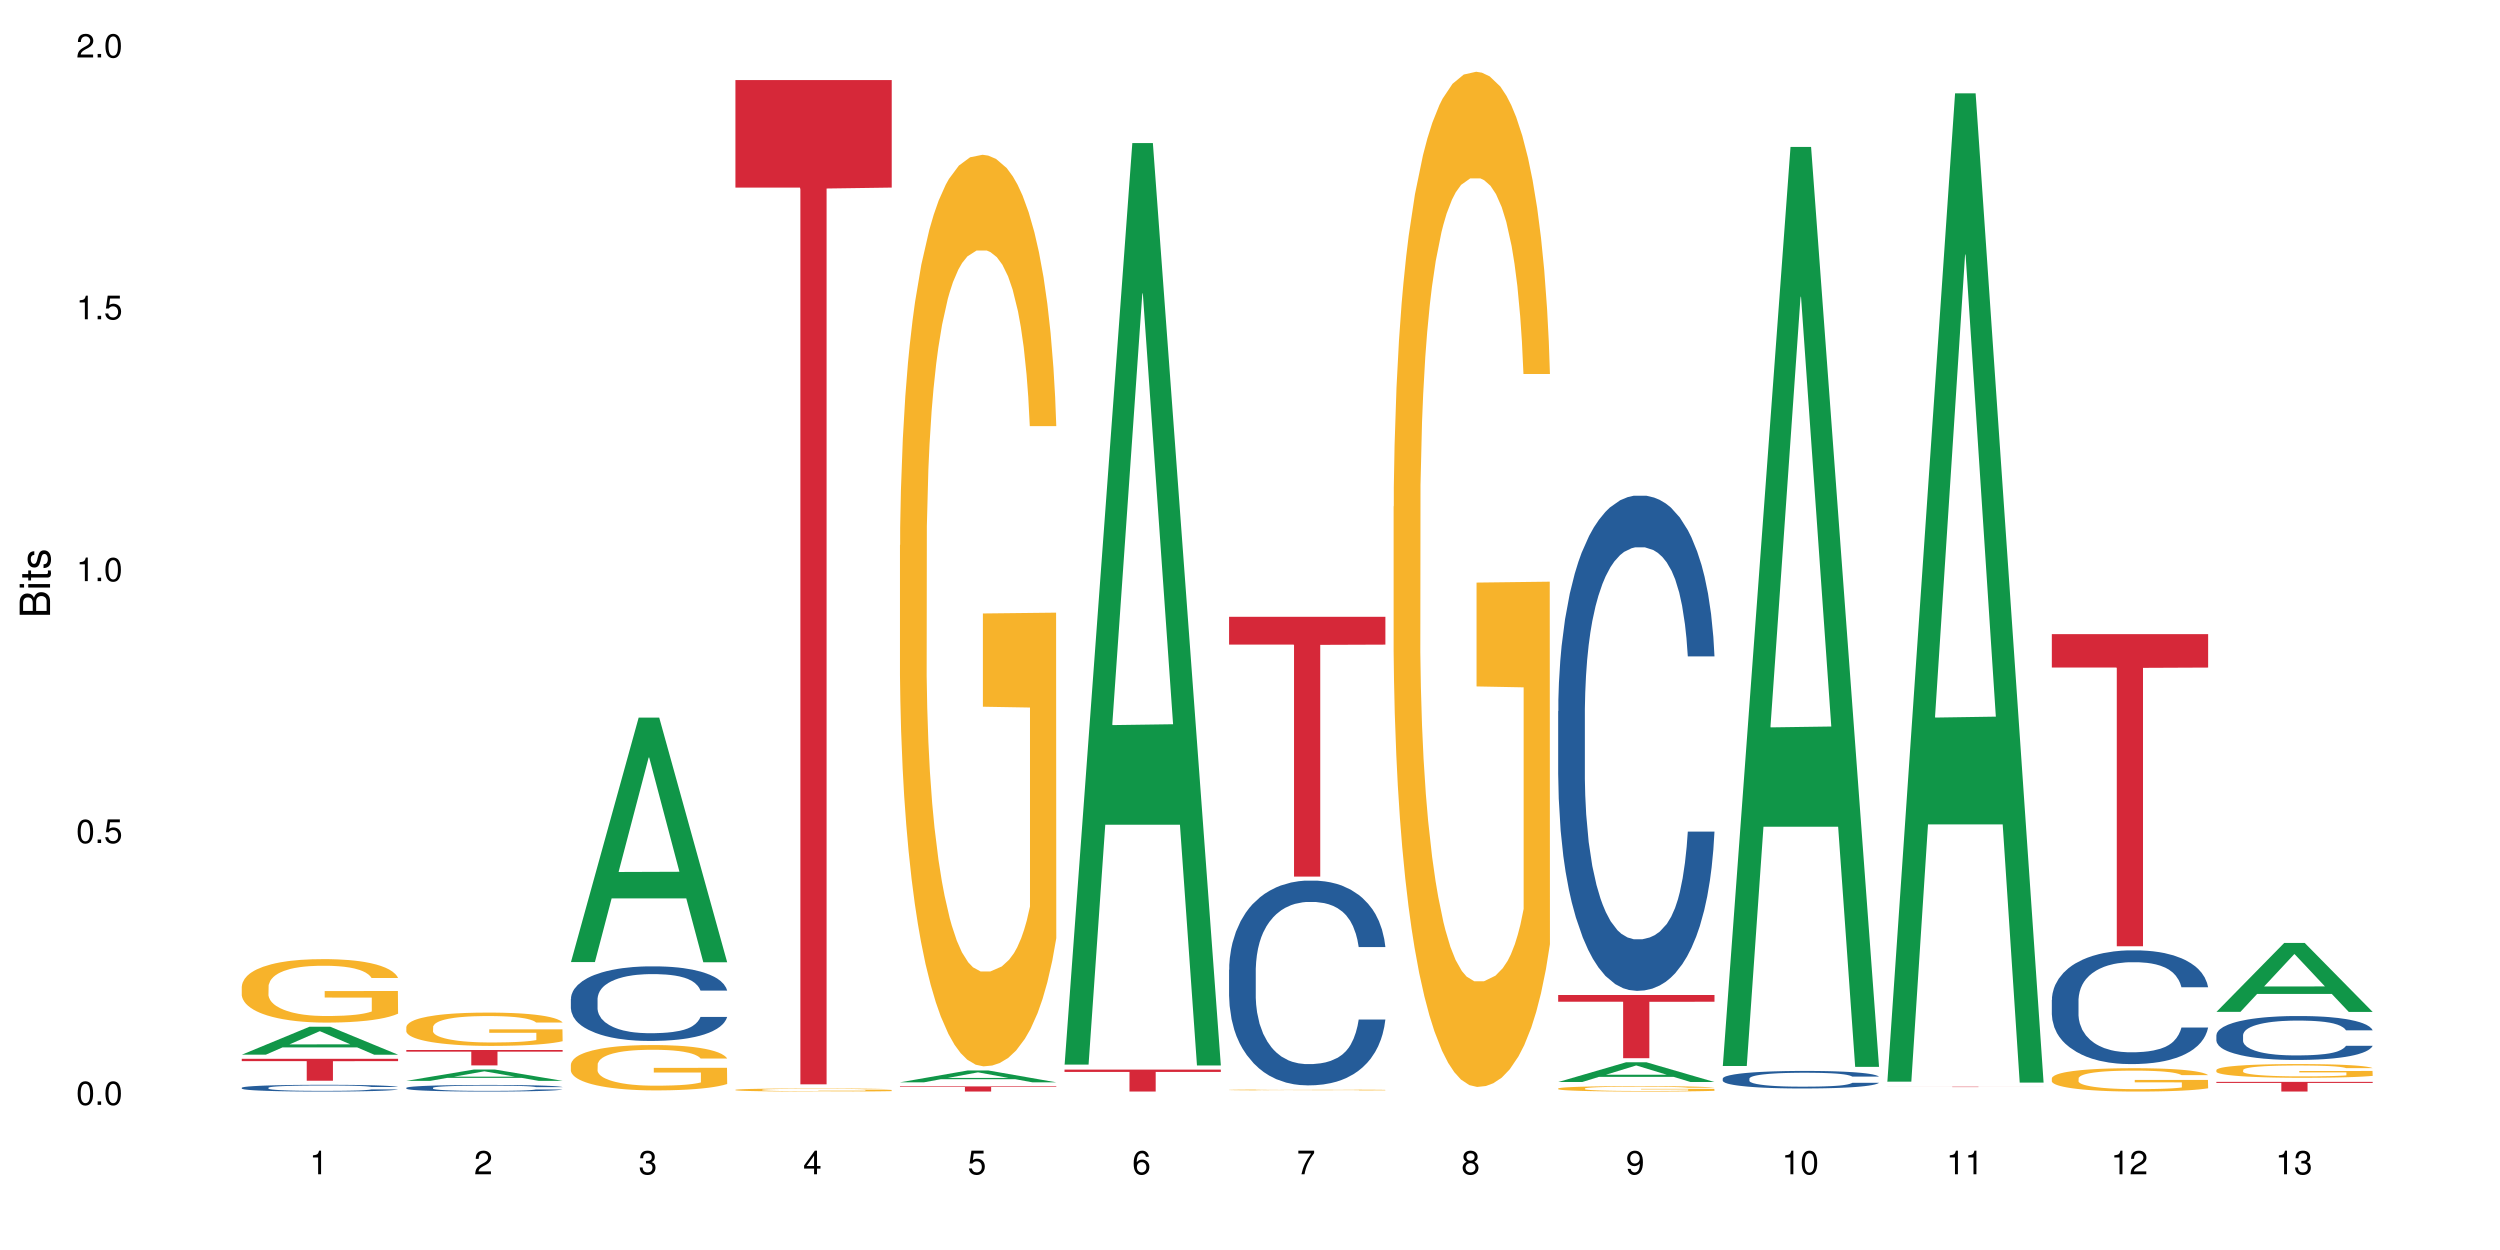<?xml version="1.0" encoding="UTF-8"?>
<svg xmlns="http://www.w3.org/2000/svg" xmlns:xlink="http://www.w3.org/1999/xlink" width="720pt" height="360pt" viewBox="0 0 720 360" version="1.1">
<defs>
<g>
<symbol overflow="visible" id="glyph0-0">
<path style="stroke:none;" d=""/>
</symbol>
<symbol overflow="visible" id="glyph0-1">
<path style="stroke:none;" d="M 2.641 -6.797 C 2 -6.797 1.422 -6.531 1.078 -6.047 C 0.641 -5.453 0.406 -4.547 0.406 -3.297 C 0.406 -1 1.188 0.219 2.641 0.219 C 4.078 0.219 4.859 -1 4.859 -3.234 C 4.859 -4.562 4.656 -5.438 4.203 -6.047 C 3.844 -6.531 3.281 -6.797 2.641 -6.797 Z M 2.641 -6.047 C 3.547 -6.047 4 -5.125 4 -3.312 C 4 -1.375 3.562 -0.484 2.625 -0.484 C 1.734 -0.484 1.281 -1.422 1.281 -3.281 C 1.281 -5.141 1.734 -6.047 2.641 -6.047 Z M 2.641 -6.047 "/>
</symbol>
<symbol overflow="visible" id="glyph0-2">
<path style="stroke:none;" d="M 1.828 -1 L 0.828 -1 L 0.828 0 L 1.828 0 Z M 1.828 -1 "/>
</symbol>
<symbol overflow="visible" id="glyph0-3">
<path style="stroke:none;" d="M 4.562 -6.797 L 1.062 -6.797 L 0.547 -3.094 L 1.328 -3.094 C 1.719 -3.562 2.047 -3.734 2.578 -3.734 C 3.484 -3.734 4.062 -3.109 4.062 -2.094 C 4.062 -1.125 3.484 -0.531 2.578 -0.531 C 1.828 -0.531 1.375 -0.906 1.188 -1.672 L 0.328 -1.672 C 0.453 -1.109 0.547 -0.844 0.75 -0.594 C 1.125 -0.078 1.828 0.219 2.594 0.219 C 3.969 0.219 4.922 -0.781 4.922 -2.219 C 4.922 -3.562 4.031 -4.484 2.719 -4.484 C 2.25 -4.484 1.859 -4.359 1.469 -4.062 L 1.734 -5.969 L 4.562 -5.969 Z M 4.562 -6.797 "/>
</symbol>
<symbol overflow="visible" id="glyph0-4">
<path style="stroke:none;" d="M 2.484 -4.844 L 2.484 0 L 3.328 0 L 3.328 -6.797 L 2.766 -6.797 C 2.469 -5.75 2.281 -5.609 0.984 -5.453 L 0.984 -4.844 Z M 2.484 -4.844 "/>
</symbol>
<symbol overflow="visible" id="glyph0-5">
<path style="stroke:none;" d="M 4.859 -0.828 L 1.281 -0.828 C 1.359 -1.391 1.672 -1.75 2.5 -2.234 L 3.469 -2.75 C 4.406 -3.266 4.906 -3.969 4.906 -4.812 C 4.906 -5.375 4.672 -5.906 4.266 -6.266 C 3.859 -6.625 3.375 -6.797 2.719 -6.797 C 1.859 -6.797 1.219 -6.5 0.844 -5.922 C 0.609 -5.562 0.5 -5.125 0.484 -4.438 L 1.328 -4.438 C 1.359 -4.906 1.406 -5.188 1.531 -5.406 C 1.75 -5.812 2.188 -6.062 2.703 -6.062 C 3.469 -6.062 4.031 -5.516 4.031 -4.781 C 4.031 -4.25 3.719 -3.797 3.125 -3.438 L 2.234 -2.938 C 0.812 -2.141 0.406 -1.5 0.328 0 L 4.859 0 Z M 4.859 -0.828 "/>
</symbol>
<symbol overflow="visible" id="glyph0-6">
<path style="stroke:none;" d="M 2.125 -3.125 L 2.578 -3.125 C 3.516 -3.125 3.984 -2.703 3.984 -1.891 C 3.984 -1.031 3.469 -0.531 2.578 -0.531 C 1.656 -0.531 1.203 -0.984 1.156 -1.969 L 0.312 -1.969 C 0.344 -1.422 0.438 -1.078 0.609 -0.766 C 0.953 -0.109 1.625 0.219 2.547 0.219 C 3.953 0.219 4.859 -0.609 4.859 -1.906 C 4.859 -2.766 4.516 -3.25 3.703 -3.516 C 4.344 -3.766 4.656 -4.25 4.656 -4.938 C 4.656 -6.109 3.875 -6.797 2.578 -6.797 C 1.203 -6.797 0.484 -6.047 0.453 -4.609 L 1.297 -4.609 C 1.312 -5.016 1.344 -5.25 1.453 -5.453 C 1.641 -5.828 2.062 -6.062 2.594 -6.062 C 3.344 -6.062 3.797 -5.625 3.797 -4.906 C 3.797 -4.422 3.609 -4.141 3.25 -3.984 C 3.016 -3.891 2.719 -3.844 2.125 -3.844 Z M 2.125 -3.125 "/>
</symbol>
<symbol overflow="visible" id="glyph0-7">
<path style="stroke:none;" d="M 3.141 -1.625 L 3.141 0 L 3.984 0 L 3.984 -1.625 L 4.984 -1.625 L 4.984 -2.391 L 3.984 -2.391 L 3.984 -6.797 L 3.359 -6.797 L 0.266 -2.516 L 0.266 -1.625 Z M 3.141 -2.391 L 1 -2.391 L 3.141 -5.359 Z M 3.141 -2.391 "/>
</symbol>
<symbol overflow="visible" id="glyph0-8">
<path style="stroke:none;" d="M 4.781 -5.031 C 4.609 -6.141 3.891 -6.797 2.844 -6.797 C 2.094 -6.797 1.422 -6.438 1.031 -5.828 C 0.609 -5.172 0.406 -4.344 0.406 -3.094 C 0.406 -1.953 0.578 -1.234 0.984 -0.625 C 1.359 -0.078 1.953 0.219 2.703 0.219 C 3.984 0.219 4.922 -0.734 4.922 -2.078 C 4.922 -3.344 4.062 -4.234 2.844 -4.234 C 2.172 -4.234 1.641 -3.969 1.281 -3.469 C 1.281 -5.125 1.828 -6.047 2.797 -6.047 C 3.391 -6.047 3.797 -5.672 3.938 -5.031 Z M 2.734 -3.484 C 3.547 -3.484 4.062 -2.922 4.062 -2 C 4.062 -1.156 3.484 -0.531 2.703 -0.531 C 1.922 -0.531 1.328 -1.188 1.328 -2.047 C 1.328 -2.891 1.906 -3.484 2.734 -3.484 Z M 2.734 -3.484 "/>
</symbol>
<symbol overflow="visible" id="glyph0-9">
<path style="stroke:none;" d="M 4.984 -6.797 L 0.438 -6.797 L 0.438 -5.969 L 4.109 -5.969 C 2.5 -3.656 1.828 -2.234 1.328 0 L 2.219 0 C 2.594 -2.172 3.453 -4.047 4.984 -6.094 Z M 4.984 -6.797 "/>
</symbol>
<symbol overflow="visible" id="glyph0-10">
<path style="stroke:none;" d="M 3.75 -3.578 C 4.453 -4 4.688 -4.344 4.688 -4.984 C 4.688 -6.047 3.844 -6.797 2.641 -6.797 C 1.438 -6.797 0.594 -6.047 0.594 -4.984 C 0.594 -4.359 0.828 -4.016 1.516 -3.578 C 0.734 -3.203 0.359 -2.641 0.359 -1.891 C 0.359 -0.641 1.297 0.219 2.641 0.219 C 3.984 0.219 4.922 -0.641 4.922 -1.875 C 4.922 -2.641 4.531 -3.203 3.75 -3.578 Z M 2.641 -6.047 C 3.359 -6.047 3.812 -5.625 3.812 -4.969 C 3.812 -4.344 3.344 -3.922 2.641 -3.922 C 1.922 -3.922 1.453 -4.344 1.453 -4.984 C 1.453 -5.625 1.922 -6.047 2.641 -6.047 Z M 2.641 -3.203 C 3.484 -3.203 4.062 -2.672 4.062 -1.875 C 4.062 -1.062 3.484 -0.531 2.625 -0.531 C 1.797 -0.531 1.219 -1.078 1.219 -1.875 C 1.219 -2.672 1.797 -3.203 2.641 -3.203 Z M 2.641 -3.203 "/>
</symbol>
<symbol overflow="visible" id="glyph0-11">
<path style="stroke:none;" d="M 0.516 -1.547 C 0.672 -0.438 1.406 0.219 2.438 0.219 C 3.188 0.219 3.859 -0.141 4.266 -0.75 C 4.688 -1.406 4.891 -2.25 4.891 -3.484 C 4.891 -4.625 4.703 -5.359 4.312 -5.953 C 3.938 -6.5 3.344 -6.797 2.594 -6.797 C 1.297 -6.797 0.359 -5.844 0.359 -4.516 C 0.359 -3.25 1.234 -2.344 2.453 -2.344 C 3.094 -2.344 3.562 -2.578 4.016 -3.109 C 4 -1.453 3.469 -0.531 2.5 -0.531 C 1.906 -0.531 1.484 -0.906 1.359 -1.547 Z M 2.578 -6.062 C 3.375 -6.062 3.969 -5.406 3.969 -4.531 C 3.969 -3.688 3.375 -3.094 2.547 -3.094 C 1.734 -3.094 1.234 -3.672 1.234 -4.578 C 1.234 -5.438 1.797 -6.062 2.578 -6.062 Z M 2.578 -6.062 "/>
</symbol>
<symbol overflow="visible" id="glyph1-0">
<path style="stroke:none;" d=""/>
</symbol>
<symbol overflow="visible" id="glyph1-1">
<path style="stroke:none;" d="M 0 -0.953 L 0 -4.891 C 0 -5.719 -0.234 -6.344 -0.734 -6.797 C -1.188 -7.234 -1.812 -7.469 -2.5 -7.469 C -3.547 -7.469 -4.188 -7 -4.625 -5.875 C -4.984 -6.672 -5.641 -7.094 -6.531 -7.094 C -7.156 -7.094 -7.734 -6.859 -8.141 -6.391 C -8.562 -5.938 -8.75 -5.344 -8.75 -4.5 L -8.75 -0.953 Z M -4.984 -2.062 L -7.766 -2.062 L -7.766 -4.219 C -7.766 -4.844 -7.688 -5.203 -7.453 -5.5 C -7.219 -5.812 -6.859 -5.969 -6.375 -5.969 C -5.906 -5.969 -5.531 -5.812 -5.297 -5.5 C -5.062 -5.203 -4.984 -4.844 -4.984 -4.219 Z M -0.984 -2.062 L -4 -2.062 L -4 -4.781 C -4 -5.328 -3.859 -5.688 -3.578 -5.953 C -3.297 -6.219 -2.922 -6.359 -2.484 -6.359 C -2.062 -6.359 -1.688 -6.219 -1.406 -5.953 C -1.109 -5.688 -0.984 -5.328 -0.984 -4.781 Z M -0.984 -2.062 "/>
</symbol>
<symbol overflow="visible" id="glyph1-2">
<path style="stroke:none;" d="M -6.281 -1.797 L -6.281 -0.797 L 0 -0.797 L 0 -1.797 Z M -8.75 -1.797 L -8.75 -0.797 L -7.484 -0.797 L -7.484 -1.797 Z M -8.75 -1.797 "/>
</symbol>
<symbol overflow="visible" id="glyph1-3">
<path style="stroke:none;" d="M -6.281 -3.047 L -6.281 -2.016 L -8.016 -2.016 L -8.016 -1.016 L -6.281 -1.016 L -6.281 -0.172 L -5.469 -0.172 L -5.469 -1.016 L -0.719 -1.016 C -0.078 -1.016 0.281 -1.453 0.281 -2.234 C 0.281 -2.469 0.25 -2.719 0.188 -3.047 L -0.641 -3.047 C -0.609 -2.922 -0.594 -2.766 -0.594 -2.562 C -0.594 -2.141 -0.719 -2.016 -1.156 -2.016 L -5.469 -2.016 L -5.469 -3.047 Z M -6.281 -3.047 "/>
</symbol>
<symbol overflow="visible" id="glyph1-4">
<path style="stroke:none;" d="M -4.531 -5.25 C -5.766 -5.25 -6.469 -4.422 -6.469 -2.969 C -6.469 -1.516 -5.719 -0.562 -4.547 -0.562 C -3.562 -0.562 -3.094 -1.062 -2.734 -2.562 L -2.516 -3.484 C -2.344 -4.188 -2.094 -4.469 -1.625 -4.469 C -1.047 -4.469 -0.641 -3.875 -0.641 -3 C -0.641 -2.453 -0.797 -2 -1.062 -1.75 C -1.25 -1.594 -1.422 -1.531 -1.875 -1.469 L -1.875 -0.406 C -0.422 -0.453 0.281 -1.266 0.281 -2.922 C 0.281 -4.5 -0.5 -5.516 -1.719 -5.516 C -2.656 -5.516 -3.172 -4.984 -3.469 -3.734 L -3.703 -2.766 C -3.891 -1.953 -4.156 -1.609 -4.594 -1.609 C -5.172 -1.609 -5.547 -2.125 -5.547 -2.938 C -5.547 -3.75 -5.203 -4.172 -4.531 -4.203 Z M -4.531 -5.25 "/>
</symbol>
</g>
</defs>
<g id="surface96448">
<rect x="0" y="0" width="720" height="360" style="fill:rgb(100%,100%,100%);fill-opacity:1;stroke:none;"/>
<path style=" stroke:none;fill-rule:nonzero;fill:rgb(6.275%,58.824%,28.235%);fill-opacity:1;" d="M 69.629 303.75 L 69.676 303.742 L 89.156 295.691 L 95.074 295.691 L 114.648 303.758 L 107.773 303.758 L 102.867 301.652 L 81.367 301.652 L 76.555 303.75 L 69.629 303.75 L 83.434 300.781 L 100.895 300.773 L 92.188 297.008 L 92.09 297 L 91.996 297.023 L 83.387 300.773 L 83.434 300.781 Z M 69.629 303.75 "/>
<path style=" stroke:none;fill-rule:nonzero;fill:rgb(14.51%,36.078%,60%);fill-opacity:1;" d="M 69.629 313.27 L 69.684 313.27 L 69.684 313.227 L 69.848 313.16 L 70.234 313.074 L 70.617 313.016 L 71.605 312.91 L 72.977 312.809 L 74.406 312.73 L 75.449 312.684 L 76.383 312.648 L 78.523 312.582 L 79.895 312.547 L 81.379 312.52 L 83.191 312.488 L 84.508 312.469 L 87.473 312.441 L 89.668 312.43 L 91.371 312.422 L 95.051 312.422 L 97.246 312.43 L 98.84 312.441 L 100.594 312.453 L 102.078 312.469 L 104.656 312.508 L 106.965 312.559 L 108.008 312.586 L 109.652 312.641 L 110.918 312.695 L 111.797 312.742 L 112.785 312.809 L 113.66 312.887 L 114.32 312.98 L 114.648 313.055 L 106.965 313.055 L 106.578 312.984 L 106.141 312.93 L 105.316 312.855 L 104.492 312.805 L 103.34 312.754 L 102.297 312.719 L 100.871 312.684 L 99.605 312.664 L 98.289 312.648 L 97.027 312.637 L 94.609 312.625 L 91.809 312.625 L 90.766 312.629 L 88.625 312.645 L 87.473 312.656 L 85.824 312.684 L 84.672 312.703 L 83.301 312.742 L 82.367 312.77 L 81.215 312.816 L 80.391 312.859 L 79.457 312.918 L 78.906 312.961 L 78.414 313.012 L 77.977 313.07 L 77.645 313.133 L 77.426 313.199 L 77.316 313.262 L 77.316 313.539 L 77.426 313.602 L 77.699 313.676 L 78.414 313.785 L 79.457 313.879 L 80.664 313.953 L 81.816 314.008 L 82.477 314.031 L 83.355 314.062 L 84.727 314.098 L 86.703 314.133 L 87.855 314.145 L 89.613 314.16 L 91.426 314.168 L 93.844 314.168 L 95.984 314.16 L 97.41 314.152 L 98.895 314.137 L 100.926 314.105 L 102.188 314.078 L 103.285 314.047 L 104.109 314.012 L 104.656 313.984 L 105.48 313.926 L 106.141 313.867 L 106.633 313.805 L 106.965 313.746 L 114.648 313.746 L 114.32 313.816 L 113.828 313.887 L 113.332 313.938 L 112.562 314 L 111.688 314.055 L 110.422 314.117 L 109.379 314.156 L 108.008 314.203 L 106.746 314.234 L 105.371 314.266 L 103.34 314.301 L 102.023 314.32 L 100.594 314.336 L 98.895 314.348 L 96.75 314.363 L 94.445 314.367 L 92.305 314.371 L 90 314.367 L 88.297 314.359 L 86.047 314.344 L 83.246 314.312 L 81.215 314.277 L 79.621 314.246 L 78.25 314.207 L 76.711 314.16 L 74.734 314.082 L 73.527 314.023 L 72.703 313.973 L 71.77 313.902 L 71.113 313.84 L 70.344 313.742 L 69.793 313.613 L 69.629 313.516 Z M 69.629 313.27 "/>
<path style=" stroke:none;fill-rule:nonzero;fill:rgb(96.863%,70.196%,16.863%);fill-opacity:1;" d="M 69.629 284.059 L 69.684 284.039 L 69.684 283.707 L 69.902 282.957 L 70.453 281.918 L 71.168 281.066 L 71.934 280.398 L 72.43 280.051 L 73.254 279.547 L 73.965 279.18 L 75.777 278.43 L 78.086 277.73 L 79.348 277.43 L 80.773 277.145 L 82.805 276.828 L 83.738 276.711 L 86.594 276.441 L 89.832 276.277 L 93.402 276.227 L 95.051 276.242 L 97.301 276.309 L 100.375 276.492 L 102.133 276.66 L 103.504 276.828 L 104.934 277.043 L 106.688 277.379 L 108.336 277.777 L 109.652 278.18 L 110.973 278.68 L 112.07 279.215 L 113.004 279.801 L 113.828 280.5 L 114.32 281.086 L 114.648 281.668 L 107.02 281.668 L 106.578 281.086 L 106.086 280.633 L 105.262 280.082 L 104.438 279.684 L 103.613 279.363 L 102.078 278.93 L 100.758 278.664 L 99.113 278.43 L 97.52 278.281 L 95.707 278.18 L 94.609 278.145 L 91.699 278.145 L 89.066 278.262 L 87.527 278.398 L 86.43 278.531 L 84.891 278.781 L 83.961 278.98 L 83.41 279.113 L 81.762 279.633 L 80.664 280.102 L 80.062 280.418 L 79.293 280.918 L 78.742 281.367 L 78.141 282.035 L 77.809 282.539 L 77.371 283.672 L 77.316 286.68 L 77.48 287.312 L 77.809 287.996 L 78.25 288.598 L 78.906 289.234 L 79.566 289.719 L 80.719 290.367 L 81.707 290.805 L 82.477 291.086 L 83.961 291.539 L 84.562 291.688 L 85.992 291.988 L 87.473 292.223 L 89.285 292.422 L 90.656 292.523 L 92.855 292.605 L 95.652 292.605 L 98.949 292.508 L 101.035 292.371 L 102.461 292.238 L 103.395 292.121 L 104.547 291.938 L 105.371 291.773 L 106.141 291.59 L 107.074 291.305 L 107.074 287.312 L 93.512 287.297 L 93.512 285.426 L 114.594 285.41 L 114.648 291.938 L 113.496 292.391 L 112.07 292.824 L 110.699 293.156 L 109.27 293.441 L 107.238 293.758 L 105.59 293.961 L 103.066 294.191 L 100.758 294.344 L 98.344 294.445 L 96.203 294.492 L 93.676 294.512 L 91.426 294.477 L 89.012 294.375 L 87.09 294.242 L 85.332 294.074 L 83.574 293.859 L 81.379 293.508 L 79.953 293.223 L 78.469 292.875 L 76.988 292.457 L 75.668 292.004 L 74.789 291.656 L 73.91 291.254 L 72.977 290.754 L 72.102 290.184 L 71.441 289.668 L 70.836 289.082 L 70.398 288.531 L 69.957 287.781 L 69.738 287.18 L 69.629 286.664 Z M 69.629 284.059 "/>
<path style=" stroke:none;fill-rule:nonzero;fill:rgb(83.922%,15.686%,22.353%);fill-opacity:1;" d="M 69.629 304.938 L 114.648 304.938 L 114.648 305.613 L 95.887 305.617 L 95.887 311.242 L 88.34 311.242 L 88.34 305.625 L 88.23 305.613 L 69.629 305.613 Z M 69.629 304.938 "/>
<path style=" stroke:none;fill-rule:nonzero;fill:rgb(6.275%,58.824%,28.235%);fill-opacity:1;" d="M 117.02 311.285 L 117.066 311.281 L 136.547 308.016 L 142.465 308.016 L 162.039 311.289 L 155.164 311.289 L 150.258 310.434 L 128.758 310.434 L 123.945 311.285 L 117.02 311.285 L 130.824 310.078 L 148.285 310.078 L 139.578 308.551 L 139.48 308.547 L 139.387 308.555 L 130.777 310.078 L 130.824 310.078 Z M 117.02 311.285 "/>
<path style=" stroke:none;fill-rule:nonzero;fill:rgb(14.51%,36.078%,60%);fill-opacity:1;" d="M 117.02 313.297 L 117.074 313.293 L 117.074 313.25 L 117.238 313.188 L 117.625 313.102 L 118.008 313.043 L 118.996 312.941 L 120.367 312.844 L 121.797 312.766 L 122.84 312.723 L 123.773 312.688 L 125.914 312.621 L 127.285 312.59 L 128.77 312.559 L 130.582 312.531 L 131.898 312.512 L 134.863 312.484 L 137.059 312.473 L 138.762 312.469 L 142.441 312.469 L 144.637 312.473 L 146.23 312.484 L 147.984 312.496 L 149.469 312.512 L 152.047 312.551 L 154.355 312.598 L 155.398 312.629 L 157.043 312.68 L 158.309 312.734 L 159.188 312.777 L 160.176 312.844 L 161.051 312.922 L 161.711 313.012 L 162.039 313.086 L 154.355 313.086 L 153.969 313.016 L 153.531 312.961 L 152.707 312.891 L 151.883 312.84 L 150.73 312.789 L 149.688 312.758 L 148.262 312.723 L 146.996 312.703 L 145.68 312.688 L 144.418 312.676 L 142 312.664 L 139.199 312.664 L 138.156 312.668 L 136.016 312.684 L 134.863 312.695 L 133.215 312.719 L 132.062 312.742 L 130.691 312.777 L 129.758 312.805 L 128.605 312.852 L 127.781 312.891 L 126.848 312.949 L 126.297 312.992 L 125.805 313.043 L 125.367 313.098 L 125.035 313.16 L 124.816 313.223 L 124.707 313.285 L 124.707 313.555 L 124.816 313.617 L 125.09 313.691 L 125.805 313.797 L 126.848 313.891 L 128.055 313.965 L 129.207 314.016 L 129.867 314.039 L 130.746 314.066 L 132.117 314.102 L 134.094 314.137 L 135.246 314.152 L 137.004 314.164 L 138.816 314.172 L 141.234 314.172 L 143.375 314.164 L 144.801 314.156 L 146.285 314.145 L 148.316 314.113 L 149.578 314.086 L 150.676 314.051 L 151.5 314.02 L 152.047 313.992 L 152.871 313.938 L 153.531 313.879 L 154.023 313.816 L 154.355 313.758 L 162.039 313.758 L 161.711 313.828 L 161.219 313.895 L 160.723 313.945 L 159.953 314.008 L 159.074 314.062 L 157.812 314.121 L 156.77 314.16 L 155.398 314.207 L 154.137 314.238 L 152.762 314.27 L 150.73 314.305 L 149.414 314.32 L 147.984 314.336 L 146.285 314.352 L 144.141 314.363 L 141.836 314.367 L 139.695 314.371 L 137.391 314.367 L 135.688 314.359 L 133.438 314.344 L 130.637 314.312 L 128.605 314.281 L 127.012 314.246 L 125.641 314.211 L 124.102 314.164 L 122.125 314.09 L 120.918 314.031 L 120.094 313.98 L 119.16 313.914 L 118.504 313.852 L 117.734 313.754 L 117.184 313.633 L 117.02 313.535 Z M 117.02 313.297 "/>
<path style=" stroke:none;fill-rule:nonzero;fill:rgb(96.863%,70.196%,16.863%);fill-opacity:1;" d="M 117.02 295.734 L 117.074 295.727 L 117.074 295.551 L 117.293 295.156 L 117.844 294.613 L 118.559 294.168 L 119.324 293.816 L 119.82 293.633 L 120.645 293.367 L 121.355 293.176 L 123.168 292.781 L 125.477 292.414 L 126.738 292.254 L 128.164 292.105 L 130.195 291.941 L 131.129 291.879 L 133.984 291.738 L 137.223 291.652 L 140.793 291.625 L 142.441 291.633 L 144.691 291.668 L 147.766 291.766 L 149.523 291.852 L 150.895 291.941 L 152.324 292.055 L 154.078 292.23 L 155.727 292.441 L 157.043 292.648 L 158.363 292.914 L 159.461 293.195 L 160.395 293.5 L 161.219 293.867 L 161.711 294.176 L 162.039 294.48 L 154.41 294.48 L 153.969 294.176 L 153.477 293.938 L 152.652 293.648 L 151.828 293.438 L 151.004 293.273 L 149.469 293.043 L 148.148 292.902 L 146.504 292.781 L 144.91 292.703 L 143.098 292.648 L 142 292.633 L 139.09 292.633 L 136.457 292.695 L 134.918 292.766 L 133.82 292.836 L 132.281 292.965 L 131.352 293.07 L 130.801 293.141 L 129.152 293.414 L 128.055 293.656 L 127.453 293.824 L 126.684 294.086 L 126.133 294.324 L 125.531 294.676 L 125.199 294.938 L 124.762 295.535 L 124.707 297.113 L 124.871 297.445 L 125.199 297.805 L 125.641 298.121 L 126.297 298.453 L 126.957 298.707 L 128.109 299.047 L 129.098 299.277 L 129.867 299.426 L 131.352 299.66 L 131.953 299.742 L 133.383 299.898 L 134.863 300.02 L 136.676 300.125 L 138.047 300.18 L 140.246 300.223 L 143.043 300.223 L 146.34 300.172 L 148.426 300.102 L 149.852 300.031 L 150.785 299.969 L 151.938 299.871 L 152.762 299.785 L 153.531 299.688 L 154.465 299.539 L 154.465 297.445 L 140.902 297.438 L 140.902 296.453 L 161.984 296.445 L 162.039 299.871 L 160.887 300.109 L 159.461 300.336 L 158.086 300.512 L 156.66 300.66 L 154.629 300.828 L 152.98 300.934 L 150.457 301.055 L 148.148 301.133 L 145.734 301.188 L 143.594 301.215 L 141.066 301.223 L 138.816 301.203 L 136.402 301.152 L 134.48 301.082 L 132.723 300.996 L 130.965 300.879 L 128.77 300.695 L 127.34 300.547 L 125.859 300.363 L 124.379 300.145 L 123.059 299.906 L 122.18 299.723 L 121.301 299.512 L 120.367 299.25 L 119.492 298.953 L 118.832 298.68 L 118.227 298.375 L 117.789 298.086 L 117.348 297.691 L 117.129 297.375 L 117.02 297.102 Z M 117.02 295.734 "/>
<path style=" stroke:none;fill-rule:nonzero;fill:rgb(83.922%,15.686%,22.353%);fill-opacity:1;" d="M 117.02 302.402 L 162.039 302.402 L 162.039 302.875 L 143.277 302.879 L 143.277 306.836 L 135.73 306.836 L 135.73 302.883 L 135.617 302.875 L 117.02 302.875 Z M 117.02 302.402 "/>
<path style=" stroke:none;fill-rule:nonzero;fill:rgb(6.275%,58.824%,28.235%);fill-opacity:1;" d="M 164.41 277.074 L 164.457 277.008 L 183.938 206.664 L 189.855 206.664 L 209.43 277.141 L 202.555 277.141 L 197.648 258.742 L 176.148 258.742 L 171.336 277.074 L 164.41 277.074 L 178.215 251.133 L 195.676 251.066 L 186.969 218.176 L 186.871 218.109 L 186.777 218.309 L 178.168 251.066 L 178.215 251.133 Z M 164.41 277.074 "/>
<path style=" stroke:none;fill-rule:nonzero;fill:rgb(14.51%,36.078%,60%);fill-opacity:1;" d="M 164.41 287.664 L 164.465 287.645 L 164.465 287.172 L 164.629 286.426 L 165.016 285.484 L 165.398 284.836 L 166.387 283.68 L 167.758 282.559 L 169.188 281.695 L 170.23 281.184 L 171.164 280.793 L 173.305 280.066 L 174.676 279.695 L 176.16 279.359 L 177.973 279.027 L 179.289 278.832 L 182.254 278.516 L 184.449 278.379 L 186.152 278.32 L 189.832 278.32 L 192.027 278.398 L 193.621 278.496 L 195.375 278.652 L 196.859 278.832 L 199.438 279.262 L 201.746 279.812 L 202.789 280.125 L 204.434 280.734 L 205.699 281.324 L 206.578 281.832 L 207.566 282.559 L 208.441 283.441 L 209.102 284.445 L 209.43 285.289 L 201.746 285.289 L 201.359 284.504 L 200.922 283.895 L 200.098 283.09 L 199.273 282.52 L 198.121 281.949 L 197.078 281.578 L 195.652 281.203 L 194.387 280.969 L 193.07 280.793 L 191.809 280.676 L 189.391 280.559 L 186.59 280.559 L 185.547 280.598 L 183.406 280.754 L 182.254 280.891 L 180.605 281.164 L 179.453 281.422 L 178.082 281.812 L 177.148 282.148 L 175.996 282.656 L 175.172 283.109 L 174.238 283.758 L 173.688 284.246 L 173.195 284.797 L 172.754 285.445 L 172.426 286.133 L 172.207 286.859 L 172.098 287.562 L 172.098 290.605 L 172.207 291.312 L 172.48 292.137 L 173.195 293.336 L 174.238 294.375 L 175.445 295.199 L 176.598 295.789 L 177.258 296.062 L 178.137 296.379 L 179.508 296.77 L 181.484 297.164 L 182.637 297.32 L 184.395 297.477 L 186.207 297.555 L 188.621 297.555 L 190.766 297.477 L 192.191 297.379 L 193.676 297.223 L 195.707 296.887 L 196.969 296.574 L 198.066 296.199 L 198.891 295.828 L 199.438 295.512 L 200.262 294.906 L 200.922 294.238 L 201.414 293.551 L 201.746 292.883 L 209.43 292.883 L 209.102 293.668 L 208.609 294.434 L 208.113 295.004 L 207.344 295.691 L 206.465 296.297 L 205.203 296.984 L 204.16 297.438 L 202.789 297.93 L 201.523 298.301 L 200.152 298.633 L 198.121 299.027 L 196.805 299.223 L 195.375 299.398 L 193.676 299.559 L 191.531 299.695 L 189.227 299.773 L 187.086 299.793 L 184.781 299.754 L 183.078 299.676 L 180.828 299.5 L 178.027 299.145 L 175.996 298.773 L 174.402 298.398 L 173.031 298.008 L 171.492 297.477 L 169.516 296.613 L 168.309 295.945 L 167.484 295.395 L 166.551 294.629 L 165.895 293.945 L 165.125 292.844 L 164.574 291.449 L 164.41 290.371 Z M 164.41 287.664 "/>
<path style=" stroke:none;fill-rule:nonzero;fill:rgb(96.863%,70.196%,16.863%);fill-opacity:1;" d="M 164.41 306.566 L 164.465 306.555 L 164.465 306.316 L 164.684 305.781 L 165.234 305.039 L 165.949 304.43 L 166.715 303.953 L 167.211 303.703 L 168.035 303.348 L 168.746 303.082 L 170.559 302.547 L 172.867 302.047 L 174.129 301.832 L 175.555 301.629 L 177.586 301.402 L 178.52 301.316 L 181.375 301.129 L 184.613 301.008 L 188.184 300.973 L 189.832 300.984 L 192.082 301.031 L 195.156 301.164 L 196.914 301.281 L 198.285 301.402 L 199.715 301.555 L 201.469 301.797 L 203.117 302.082 L 204.434 302.367 L 205.754 302.727 L 206.852 303.105 L 207.785 303.523 L 208.609 304.027 L 209.102 304.441 L 209.43 304.859 L 201.801 304.859 L 201.359 304.441 L 200.867 304.121 L 200.043 303.727 L 199.219 303.441 L 198.395 303.215 L 196.859 302.906 L 195.539 302.715 L 193.895 302.547 L 192.301 302.438 L 190.488 302.367 L 189.391 302.344 L 186.48 302.344 L 183.848 302.426 L 182.309 302.523 L 181.211 302.617 L 179.672 302.797 L 178.742 302.941 L 178.191 303.035 L 176.543 303.406 L 175.445 303.738 L 174.844 303.965 L 174.074 304.324 L 173.523 304.645 L 172.922 305.125 L 172.59 305.48 L 172.152 306.293 L 172.098 308.441 L 172.262 308.895 L 172.59 309.383 L 173.031 309.812 L 173.688 310.266 L 174.348 310.609 L 175.5 311.074 L 176.488 311.387 L 177.258 311.59 L 178.742 311.91 L 179.344 312.02 L 180.773 312.234 L 182.254 312.398 L 184.066 312.543 L 185.438 312.613 L 187.633 312.676 L 190.434 312.676 L 193.73 312.602 L 195.816 312.508 L 197.242 312.41 L 198.176 312.328 L 199.328 312.195 L 200.152 312.078 L 200.922 311.945 L 201.855 311.742 L 201.855 308.895 L 188.293 308.883 L 188.293 307.543 L 209.375 307.531 L 209.43 312.195 L 208.277 312.52 L 206.852 312.828 L 205.477 313.066 L 204.051 313.27 L 202.02 313.496 L 200.371 313.641 L 197.848 313.809 L 195.539 313.914 L 193.125 313.988 L 190.984 314.023 L 188.457 314.035 L 186.207 314.012 L 183.793 313.938 L 181.871 313.844 L 180.113 313.723 L 178.355 313.57 L 176.16 313.32 L 174.73 313.117 L 173.25 312.863 L 171.766 312.566 L 170.449 312.246 L 169.57 311.996 L 168.691 311.707 L 167.758 311.352 L 166.883 310.945 L 166.223 310.574 L 165.617 310.156 L 165.18 309.762 L 164.738 309.227 L 164.52 308.797 L 164.41 308.426 Z M 164.41 306.566 "/>
<path style=" stroke:none;fill-rule:nonzero;fill:rgb(96.863%,70.196%,16.863%);fill-opacity:1;" d="M 211.801 313.859 L 211.855 313.859 L 211.855 313.844 L 212.074 313.805 L 212.625 313.758 L 213.34 313.715 L 214.105 313.684 L 214.602 313.664 L 215.426 313.641 L 216.137 313.621 L 217.949 313.586 L 220.258 313.551 L 221.52 313.535 L 222.945 313.523 L 224.977 313.508 L 225.91 313.5 L 228.766 313.488 L 232.004 313.48 L 235.574 313.477 L 237.223 313.48 L 239.473 313.48 L 242.547 313.492 L 244.305 313.5 L 245.676 313.508 L 247.105 313.52 L 248.859 313.535 L 250.508 313.555 L 251.824 313.574 L 253.145 313.598 L 254.242 313.625 L 255.176 313.652 L 256 313.688 L 256.492 313.715 L 256.82 313.742 L 249.191 313.742 L 248.75 313.715 L 248.258 313.691 L 247.434 313.668 L 246.609 313.648 L 245.785 313.633 L 244.25 313.609 L 242.93 313.598 L 241.285 313.586 L 239.691 313.578 L 237.879 313.574 L 236.781 313.57 L 233.871 313.57 L 231.238 313.578 L 229.699 313.582 L 228.602 313.59 L 227.062 313.602 L 226.133 313.613 L 225.582 313.617 L 223.934 313.645 L 222.836 313.668 L 222.234 313.684 L 221.465 313.707 L 220.914 313.73 L 220.312 313.762 L 219.98 313.785 L 219.543 313.84 L 219.488 313.988 L 219.652 314.02 L 219.98 314.051 L 220.422 314.082 L 221.078 314.113 L 221.738 314.137 L 222.891 314.168 L 223.879 314.191 L 224.648 314.203 L 226.133 314.227 L 226.734 314.234 L 228.164 314.246 L 229.645 314.258 L 231.457 314.27 L 232.828 314.273 L 235.023 314.277 L 237.824 314.277 L 241.121 314.273 L 243.207 314.266 L 244.633 314.262 L 245.566 314.254 L 246.719 314.246 L 247.543 314.238 L 248.312 314.227 L 249.246 314.215 L 249.246 314.02 L 235.684 314.02 L 235.684 313.926 L 256.766 313.926 L 256.82 314.246 L 255.668 314.266 L 254.242 314.289 L 252.867 314.305 L 251.441 314.32 L 249.41 314.332 L 247.762 314.344 L 245.238 314.355 L 242.93 314.363 L 240.516 314.367 L 238.375 314.371 L 235.848 314.371 L 233.598 314.367 L 231.184 314.363 L 229.262 314.359 L 227.504 314.348 L 225.746 314.34 L 223.551 314.32 L 222.121 314.309 L 220.641 314.289 L 219.156 314.27 L 217.84 314.25 L 216.082 314.211 L 215.148 314.188 L 214.273 314.16 L 213.613 314.133 L 213.008 314.105 L 212.57 314.078 L 212.129 314.043 L 211.91 314.012 L 211.801 313.988 Z M 211.801 313.859 "/>
<path style=" stroke:none;fill-rule:nonzero;fill:rgb(83.922%,15.686%,22.353%);fill-opacity:1;" d="M 211.801 23.062 L 256.82 23.062 L 256.82 54.023 L 238.059 54.293 L 238.059 312.297 L 230.508 312.297 L 230.508 54.566 L 230.398 54.023 L 211.801 54.023 Z M 211.801 23.062 "/>
<path style=" stroke:none;fill-rule:nonzero;fill:rgb(6.275%,58.824%,28.235%);fill-opacity:1;" d="M 259.191 311.707 L 259.238 311.703 L 278.719 308.293 L 284.637 308.293 L 304.211 311.711 L 297.336 311.711 L 292.43 310.816 L 270.93 310.816 L 266.117 311.707 L 259.191 311.707 L 272.996 310.449 L 290.457 310.445 L 281.75 308.852 L 281.652 308.848 L 281.559 308.855 L 272.949 310.445 L 272.996 310.449 Z M 259.191 311.707 "/>
<path style=" stroke:none;fill-rule:nonzero;fill:rgb(96.863%,70.196%,16.863%);fill-opacity:1;" d="M 259.191 157.02 L 259.246 156.781 L 259.246 151.984 L 259.465 141.195 L 260.016 126.332 L 260.73 114.105 L 261.496 104.512 L 261.992 99.477 L 262.816 92.285 L 263.527 87.012 L 265.34 76.223 L 267.648 66.152 L 268.91 61.836 L 270.336 57.758 L 272.367 53.203 L 273.301 51.527 L 276.156 47.688 L 279.395 45.293 L 282.965 44.574 L 284.613 44.812 L 286.863 45.77 L 289.938 48.41 L 291.695 50.805 L 293.066 53.203 L 294.496 56.32 L 296.25 61.117 L 297.898 66.871 L 299.215 72.625 L 300.535 79.816 L 301.633 87.488 L 302.566 95.883 L 303.391 105.953 L 303.883 114.344 L 304.211 122.734 L 296.582 122.734 L 296.141 114.344 L 295.648 107.871 L 294.824 99.957 L 294 94.203 L 293.176 89.648 L 291.641 83.414 L 290.32 79.578 L 288.676 76.223 L 287.082 74.062 L 285.27 72.625 L 284.172 72.145 L 281.262 72.145 L 278.629 73.824 L 277.09 75.742 L 275.992 77.66 L 274.453 81.258 L 273.52 84.133 L 272.973 86.051 L 271.324 93.484 L 270.227 100.199 L 269.625 104.754 L 268.855 111.945 L 268.305 118.418 L 267.703 128.012 L 267.371 135.203 L 266.934 151.508 L 266.879 194.664 L 267.043 203.773 L 267.371 213.605 L 267.812 222.238 L 268.469 231.348 L 269.129 238.301 L 270.281 247.652 L 271.27 253.887 L 272.039 257.961 L 273.52 264.434 L 274.125 266.594 L 275.555 270.906 L 277.035 274.266 L 278.848 277.141 L 280.219 278.582 L 282.414 279.781 L 285.215 279.781 L 288.512 278.34 L 290.598 276.422 L 292.023 274.504 L 292.957 272.828 L 294.109 270.188 L 294.934 267.793 L 295.703 265.152 L 296.637 261.078 L 296.637 203.773 L 283.074 203.535 L 283.074 176.68 L 304.156 176.441 L 304.211 270.188 L 303.059 276.664 L 301.633 282.895 L 300.258 287.691 L 298.832 291.766 L 296.801 296.324 L 295.152 299.199 L 292.629 302.559 L 290.32 304.715 L 287.906 306.152 L 285.766 306.871 L 283.238 307.113 L 280.988 306.633 L 278.574 305.195 L 276.652 303.277 L 274.895 300.879 L 273.137 297.762 L 270.941 292.727 L 269.512 288.652 L 268.031 283.617 L 266.547 277.621 L 265.23 271.148 L 264.352 266.113 L 263.473 260.359 L 262.539 253.164 L 261.664 245.016 L 261.004 237.582 L 260.398 229.191 L 259.961 221.277 L 259.52 210.488 L 259.301 201.855 L 259.191 194.426 Z M 259.191 157.02 "/>
<path style=" stroke:none;fill-rule:nonzero;fill:rgb(83.922%,15.686%,22.353%);fill-opacity:1;" d="M 259.191 312.891 L 304.211 312.891 L 304.211 313.047 L 285.449 313.047 L 285.449 314.371 L 277.898 314.371 L 277.898 313.051 L 277.789 313.047 L 259.191 313.047 Z M 259.191 312.891 "/>
<path style=" stroke:none;fill-rule:nonzero;fill:rgb(6.275%,58.824%,28.235%);fill-opacity:1;" d="M 306.582 306.609 L 306.629 306.359 L 326.109 41.207 L 332.027 41.207 L 351.602 306.859 L 344.727 306.859 L 339.82 237.516 L 318.32 237.516 L 313.508 306.609 L 306.582 306.609 L 320.387 208.828 L 337.848 208.578 L 329.141 84.609 L 329.043 84.359 L 328.949 85.109 L 320.34 208.578 L 320.387 208.828 Z M 306.582 306.609 "/>
<path style=" stroke:none;fill-rule:nonzero;fill:rgb(83.922%,15.686%,22.353%);fill-opacity:1;" d="M 306.582 308.039 L 351.602 308.039 L 351.602 308.715 L 332.84 308.723 L 332.84 314.371 L 325.289 314.371 L 325.289 308.727 L 325.18 308.715 L 306.582 308.715 Z M 306.582 308.039 "/>
<path style=" stroke:none;fill-rule:nonzero;fill:rgb(14.51%,36.078%,60%);fill-opacity:1;" d="M 353.973 279.285 L 354.027 279.23 L 354.027 277.938 L 354.191 275.891 L 354.578 273.301 L 354.961 271.523 L 355.949 268.344 L 357.32 265.273 L 358.75 262.902 L 359.793 261.5 L 360.727 260.422 L 362.867 258.426 L 364.238 257.402 L 365.723 256.488 L 367.535 255.57 L 368.852 255.031 L 371.816 254.168 L 374.012 253.793 L 375.715 253.629 L 379.395 253.629 L 381.59 253.848 L 383.18 254.117 L 384.938 254.547 L 386.422 255.031 L 389 256.219 L 391.309 257.727 L 392.352 258.59 L 393.996 260.262 L 395.262 261.875 L 396.141 263.277 L 397.129 265.273 L 398.004 267.699 L 398.664 270.445 L 398.992 272.762 L 391.309 272.762 L 390.922 270.609 L 390.484 268.938 L 389.66 266.727 L 388.836 265.164 L 387.684 263.602 L 386.641 262.578 L 385.211 261.555 L 383.949 260.906 L 382.633 260.422 L 381.371 260.098 L 378.953 259.773 L 376.152 259.773 L 375.109 259.883 L 372.969 260.312 L 371.816 260.691 L 370.168 261.445 L 369.016 262.145 L 367.645 263.223 L 366.711 264.141 L 365.559 265.543 L 364.734 266.781 L 363.801 268.559 L 363.25 269.906 L 362.758 271.418 L 362.316 273.195 L 361.988 275.082 L 361.77 277.074 L 361.66 279.016 L 361.66 287.371 L 361.77 289.309 L 362.043 291.574 L 362.758 294.859 L 363.801 297.719 L 365.008 299.98 L 366.16 301.598 L 366.82 302.352 L 367.699 303.215 L 369.07 304.293 L 371.047 305.371 L 372.199 305.801 L 373.957 306.234 L 375.77 306.449 L 378.184 306.449 L 380.328 306.234 L 381.754 305.965 L 383.238 305.531 L 385.27 304.617 L 386.531 303.754 L 387.629 302.73 L 388.453 301.707 L 389 300.844 L 389.824 299.172 L 390.484 297.34 L 390.977 295.453 L 391.309 293.621 L 398.992 293.621 L 398.664 295.777 L 398.172 297.879 L 397.676 299.441 L 396.906 301.328 L 396.027 303 L 394.766 304.887 L 393.723 306.125 L 392.352 307.473 L 391.086 308.496 L 389.715 309.414 L 387.684 310.492 L 386.367 311.031 L 384.938 311.516 L 383.238 311.945 L 381.094 312.324 L 378.789 312.539 L 376.648 312.594 L 374.344 312.484 L 372.641 312.27 L 370.391 311.785 L 367.59 310.812 L 365.559 309.789 L 363.965 308.766 L 362.594 307.688 L 361.055 306.234 L 359.078 303.859 L 357.871 302.027 L 357.047 300.52 L 356.113 298.418 L 355.453 296.531 L 354.688 293.512 L 354.137 289.688 L 353.973 286.723 Z M 353.973 279.285 "/>
<path style=" stroke:none;fill-rule:nonzero;fill:rgb(96.863%,70.196%,16.863%);fill-opacity:1;" d="M 353.973 313.891 L 354.027 313.891 L 354.027 313.883 L 354.246 313.875 L 354.797 313.859 L 355.512 313.844 L 356.277 313.836 L 356.773 313.828 L 357.598 313.82 L 358.309 313.816 L 360.121 313.805 L 362.43 313.793 L 363.691 313.789 L 365.117 313.785 L 367.148 313.781 L 368.082 313.777 L 370.938 313.773 L 381.645 313.773 L 384.719 313.777 L 386.477 313.777 L 387.848 313.781 L 389.277 313.785 L 391.031 313.789 L 392.68 313.797 L 393.996 313.801 L 395.316 313.809 L 396.414 313.816 L 397.348 313.824 L 398.172 313.836 L 398.664 313.844 L 398.992 313.855 L 391.363 313.855 L 390.922 313.844 L 390.43 313.84 L 389.605 313.828 L 387.957 313.82 L 386.422 313.812 L 385.102 313.809 L 383.457 313.805 L 381.863 313.805 L 380.051 313.801 L 373.41 313.801 L 371.871 313.805 L 370.773 313.805 L 369.234 313.809 L 368.301 313.812 L 367.754 313.816 L 366.105 313.824 L 365.008 313.832 L 364.406 313.836 L 363.637 313.844 L 363.086 313.848 L 362.484 313.859 L 362.152 313.867 L 361.715 313.883 L 361.66 313.93 L 361.824 313.938 L 362.152 313.949 L 362.594 313.957 L 363.25 313.969 L 363.91 313.977 L 365.062 313.984 L 366.051 313.992 L 366.82 313.996 L 368.301 314.004 L 368.906 314.004 L 370.332 314.008 L 371.816 314.012 L 373.629 314.016 L 375 314.016 L 377.195 314.02 L 379.996 314.02 L 383.293 314.016 L 385.379 314.016 L 386.805 314.012 L 387.738 314.012 L 388.891 314.008 L 389.715 314.008 L 390.484 314.004 L 391.418 314 L 391.418 313.938 L 377.855 313.938 L 377.855 313.91 L 398.938 313.91 L 398.992 314.008 L 397.84 314.016 L 396.414 314.023 L 395.039 314.027 L 393.613 314.031 L 391.582 314.035 L 389.934 314.039 L 387.41 314.043 L 385.102 314.043 L 382.688 314.047 L 373.355 314.047 L 371.434 314.043 L 369.676 314.039 L 367.918 314.039 L 365.723 314.031 L 364.293 314.027 L 362.812 314.023 L 361.328 314.016 L 360.012 314.008 L 358.254 314 L 357.32 313.992 L 356.441 313.98 L 355.785 313.973 L 355.18 313.965 L 354.742 313.957 L 354.301 313.945 L 354.082 313.938 L 353.973 313.93 Z M 353.973 313.891 "/>
<path style=" stroke:none;fill-rule:nonzero;fill:rgb(83.922%,15.686%,22.353%);fill-opacity:1;" d="M 353.973 177.645 L 398.992 177.645 L 398.992 185.652 L 380.23 185.723 L 380.23 252.453 L 372.68 252.453 L 372.68 185.793 L 372.57 185.652 L 353.973 185.652 Z M 353.973 177.645 "/>
<path style=" stroke:none;fill-rule:nonzero;fill:rgb(96.863%,70.196%,16.863%);fill-opacity:1;" d="M 401.363 145.891 L 401.418 145.625 L 401.418 140.285 L 401.637 128.27 L 402.188 111.715 L 402.902 98.098 L 403.668 87.414 L 404.164 81.809 L 404.988 73.797 L 405.699 67.926 L 407.512 55.91 L 409.82 44.695 L 411.082 39.887 L 412.508 35.348 L 414.539 30.277 L 415.473 28.406 L 418.328 24.133 L 421.566 21.465 L 425.137 20.664 L 426.785 20.93 L 429.035 21.996 L 432.109 24.934 L 433.867 27.605 L 435.238 30.277 L 436.668 33.746 L 438.422 39.086 L 440.07 45.496 L 441.387 51.902 L 442.707 59.914 L 443.805 68.457 L 444.738 77.805 L 445.562 89.02 L 446.055 98.363 L 446.383 107.707 L 438.754 107.707 L 438.312 98.363 L 437.82 91.152 L 436.996 82.344 L 436.172 75.934 L 435.348 70.859 L 433.812 63.918 L 432.492 59.648 L 430.848 55.91 L 429.254 53.504 L 427.441 51.902 L 426.344 51.371 L 423.434 51.371 L 420.801 53.238 L 419.262 55.375 L 418.164 57.512 L 416.625 61.516 L 415.691 64.719 L 415.145 66.855 L 413.496 75.133 L 412.398 82.609 L 411.797 87.684 L 411.027 95.691 L 410.477 102.902 L 409.875 113.582 L 409.543 121.594 L 409.105 139.75 L 409.051 187.812 L 409.215 197.957 L 409.543 208.906 L 409.984 218.52 L 410.641 228.664 L 411.301 236.41 L 412.453 246.82 L 413.441 253.766 L 414.211 258.305 L 415.691 265.512 L 416.297 267.918 L 417.723 272.723 L 419.207 276.461 L 421.02 279.664 L 422.391 281.266 L 424.586 282.602 L 427.387 282.602 L 430.684 281 L 432.77 278.863 L 434.195 276.727 L 435.129 274.859 L 436.281 271.922 L 437.105 269.25 L 437.875 266.312 L 438.809 261.773 L 438.809 197.957 L 425.246 197.691 L 425.246 167.785 L 446.328 167.52 L 446.383 271.922 L 445.23 279.129 L 443.805 286.074 L 442.43 291.414 L 441.004 295.953 L 438.973 301.027 L 437.324 304.23 L 434.801 307.969 L 432.492 310.371 L 430.078 311.973 L 427.938 312.773 L 425.41 313.043 L 423.16 312.508 L 420.746 310.906 L 418.824 308.77 L 417.066 306.098 L 415.309 302.629 L 413.113 297.02 L 411.684 292.48 L 410.203 286.875 L 408.719 280.199 L 407.402 272.988 L 406.523 267.383 L 405.645 260.973 L 404.711 252.965 L 403.832 243.887 L 403.176 235.609 L 402.57 226.262 L 402.133 217.449 L 401.691 205.434 L 401.473 195.824 L 401.363 187.547 Z M 401.363 145.891 "/>
<path style=" stroke:none;fill-rule:nonzero;fill:rgb(6.275%,58.824%,28.235%);fill-opacity:1;" d="M 448.754 311.621 L 448.801 311.613 L 468.281 305.941 L 474.199 305.941 L 493.773 311.625 L 486.898 311.625 L 481.992 310.141 L 460.488 310.141 L 455.68 311.621 L 448.754 311.621 L 462.559 309.527 L 480.02 309.523 L 471.312 306.871 L 471.215 306.863 L 471.121 306.883 L 462.512 309.523 L 462.559 309.527 Z M 448.754 311.621 "/>
<path style=" stroke:none;fill-rule:nonzero;fill:rgb(14.51%,36.078%,60%);fill-opacity:1;" d="M 448.754 204.82 L 448.809 204.688 L 448.809 201.562 L 448.973 196.609 L 449.359 190.352 L 449.742 186.051 L 450.73 178.359 L 452.102 170.93 L 453.531 165.195 L 454.574 161.805 L 455.508 159.199 L 457.648 154.375 L 459.02 151.898 L 460.504 149.684 L 462.316 147.465 L 463.633 146.164 L 466.598 144.078 L 468.793 143.164 L 470.496 142.773 L 474.176 142.773 L 476.371 143.297 L 477.961 143.945 L 479.719 144.988 L 481.203 146.164 L 483.781 149.031 L 486.09 152.68 L 487.133 154.766 L 488.777 158.809 L 490.043 162.719 L 490.918 166.105 L 491.906 170.93 L 492.785 176.793 L 493.445 183.441 L 493.773 189.047 L 486.09 189.047 L 485.703 183.832 L 485.266 179.793 L 484.441 174.449 L 483.617 170.668 L 482.465 166.887 L 481.422 164.41 L 479.992 161.934 L 478.73 160.371 L 477.414 159.199 L 476.152 158.414 L 473.734 157.633 L 470.934 157.633 L 469.891 157.895 L 467.75 158.938 L 466.598 159.852 L 464.949 161.676 L 463.797 163.367 L 462.426 165.977 L 461.492 168.191 L 460.34 171.582 L 459.516 174.578 L 458.582 178.879 L 458.031 182.141 L 457.539 185.789 L 457.098 190.09 L 456.77 194.652 L 456.551 199.477 L 456.441 204.168 L 456.441 224.371 L 456.551 229.062 L 456.824 234.539 L 457.539 242.488 L 458.582 249.398 L 459.789 254.875 L 460.941 258.785 L 461.602 260.609 L 462.48 262.695 L 463.852 265.301 L 465.828 267.906 L 466.98 268.949 L 468.738 269.992 L 470.551 270.516 L 472.965 270.516 L 475.109 269.992 L 476.535 269.34 L 478.016 268.301 L 480.051 266.082 L 481.312 263.996 L 482.41 261.52 L 483.234 259.043 L 483.781 256.957 L 484.605 252.918 L 485.266 248.484 L 485.758 243.926 L 486.09 239.492 L 493.773 239.492 L 493.445 244.707 L 492.953 249.789 L 492.457 253.57 L 491.688 258.133 L 490.809 262.172 L 489.547 266.734 L 488.504 269.734 L 487.133 272.992 L 485.867 275.469 L 484.496 277.684 L 482.465 280.289 L 481.148 281.594 L 479.719 282.766 L 478.016 283.809 L 475.875 284.723 L 473.57 285.242 L 471.43 285.375 L 469.125 285.113 L 467.422 284.594 L 465.172 283.418 L 462.371 281.074 L 460.34 278.598 L 458.746 276.121 L 457.375 273.512 L 455.836 269.992 L 453.859 264.258 L 452.652 259.828 L 451.828 256.176 L 450.895 251.094 L 450.234 246.531 L 449.469 239.23 L 448.918 229.977 L 448.754 222.809 Z M 448.754 204.82 "/>
<path style=" stroke:none;fill-rule:nonzero;fill:rgb(96.863%,70.196%,16.863%);fill-opacity:1;" d="M 448.754 313.477 L 448.809 313.473 L 448.809 313.445 L 449.027 313.383 L 449.578 313.293 L 450.293 313.219 L 451.059 313.164 L 451.555 313.133 L 452.379 313.09 L 453.09 313.059 L 454.902 312.992 L 457.207 312.934 L 458.473 312.906 L 459.898 312.883 L 461.93 312.855 L 462.863 312.848 L 465.719 312.824 L 468.957 312.809 L 472.527 312.805 L 474.176 312.805 L 476.426 312.812 L 479.5 312.828 L 481.258 312.844 L 482.629 312.855 L 484.059 312.875 L 485.812 312.902 L 487.461 312.938 L 488.777 312.973 L 490.098 313.016 L 491.195 313.062 L 492.129 313.109 L 492.953 313.172 L 493.445 313.223 L 493.773 313.27 L 486.145 313.27 L 485.703 313.223 L 485.211 313.184 L 484.387 313.137 L 483.562 313.102 L 482.738 313.074 L 481.203 313.035 L 479.883 313.016 L 478.238 312.992 L 476.645 312.98 L 474.832 312.973 L 473.734 312.969 L 470.824 312.969 L 468.191 312.98 L 466.652 312.992 L 465.555 313.004 L 464.016 313.023 L 463.082 313.039 L 462.535 313.051 L 460.887 313.098 L 459.789 313.137 L 459.184 313.164 L 458.418 313.207 L 457.867 313.246 L 457.266 313.301 L 456.934 313.344 L 456.496 313.441 L 456.441 313.699 L 456.605 313.754 L 456.934 313.812 L 457.375 313.863 L 458.031 313.918 L 458.691 313.961 L 459.844 314.016 L 460.832 314.055 L 461.602 314.078 L 463.082 314.117 L 463.688 314.129 L 465.113 314.156 L 466.598 314.176 L 468.41 314.191 L 469.781 314.199 L 471.977 314.207 L 474.777 314.207 L 478.074 314.199 L 480.16 314.188 L 481.586 314.176 L 482.52 314.168 L 483.672 314.152 L 484.496 314.137 L 485.266 314.121 L 486.199 314.098 L 486.199 313.754 L 472.637 313.754 L 472.637 313.594 L 493.719 313.59 L 493.773 314.152 L 492.621 314.188 L 491.195 314.227 L 489.82 314.254 L 488.395 314.277 L 486.363 314.305 L 484.715 314.324 L 482.191 314.344 L 479.883 314.355 L 477.469 314.363 L 475.328 314.371 L 472.801 314.371 L 470.551 314.367 L 468.137 314.359 L 466.215 314.348 L 462.699 314.316 L 460.504 314.285 L 459.074 314.262 L 457.594 314.23 L 456.109 314.195 L 454.793 314.156 L 453.035 314.094 L 452.102 314.051 L 451.223 314 L 450.566 313.957 L 449.961 313.906 L 449.523 313.859 L 449.082 313.793 L 448.863 313.742 L 448.754 313.699 Z M 448.754 313.477 "/>
<path style=" stroke:none;fill-rule:nonzero;fill:rgb(83.922%,15.686%,22.353%);fill-opacity:1;" d="M 448.754 286.555 L 493.773 286.555 L 493.773 288.504 L 475.012 288.52 L 475.012 304.762 L 467.461 304.762 L 467.461 288.539 L 467.352 288.504 L 448.754 288.504 Z M 448.754 286.555 "/>
<path style=" stroke:none;fill-rule:nonzero;fill:rgb(6.275%,58.824%,28.235%);fill-opacity:1;" d="M 496.145 307 L 496.191 306.754 L 515.672 42.309 L 521.59 42.309 L 541.164 307.25 L 534.289 307.25 L 529.383 238.09 L 507.879 238.09 L 503.07 307 L 496.145 307 L 509.949 209.484 L 527.41 209.234 L 518.703 85.594 L 518.605 85.344 L 518.512 86.094 L 509.902 209.234 L 509.949 209.484 Z M 496.145 307 "/>
<path style=" stroke:none;fill-rule:nonzero;fill:rgb(14.51%,36.078%,60%);fill-opacity:1;" d="M 496.145 310.629 L 496.199 310.621 L 496.199 310.512 L 496.363 310.336 L 496.75 310.113 L 497.133 309.961 L 498.121 309.691 L 499.492 309.426 L 500.922 309.223 L 501.965 309.105 L 502.898 309.012 L 505.039 308.84 L 506.41 308.754 L 507.895 308.676 L 509.707 308.598 L 511.023 308.551 L 513.988 308.477 L 516.184 308.445 L 517.887 308.43 L 521.566 308.43 L 523.762 308.449 L 525.352 308.473 L 527.109 308.508 L 528.594 308.551 L 531.172 308.652 L 533.48 308.781 L 534.523 308.855 L 536.168 308.996 L 537.434 309.137 L 538.309 309.258 L 539.297 309.426 L 540.176 309.637 L 540.836 309.871 L 541.164 310.07 L 533.48 310.07 L 533.094 309.883 L 532.656 309.742 L 531.832 309.551 L 531.008 309.418 L 529.855 309.285 L 528.812 309.195 L 527.383 309.109 L 526.121 309.055 L 524.805 309.012 L 523.543 308.984 L 521.125 308.957 L 518.324 308.957 L 517.281 308.965 L 515.141 309.004 L 513.988 309.035 L 512.34 309.098 L 511.188 309.16 L 509.816 309.25 L 508.883 309.332 L 507.73 309.449 L 506.906 309.555 L 505.973 309.707 L 505.422 309.824 L 504.93 309.953 L 504.488 310.105 L 504.16 310.266 L 503.941 310.438 L 503.832 310.605 L 503.832 311.32 L 503.941 311.484 L 504.215 311.68 L 504.93 311.961 L 505.973 312.207 L 507.18 312.398 L 508.332 312.539 L 508.992 312.602 L 509.871 312.676 L 511.242 312.77 L 513.219 312.863 L 514.371 312.898 L 516.129 312.938 L 517.941 312.953 L 520.355 312.953 L 522.5 312.938 L 523.926 312.914 L 525.406 312.875 L 527.438 312.797 L 528.703 312.723 L 529.801 312.637 L 530.625 312.547 L 531.172 312.473 L 531.996 312.332 L 532.656 312.176 L 533.148 312.012 L 533.48 311.855 L 541.164 311.855 L 540.836 312.039 L 540.344 312.219 L 539.848 312.355 L 539.078 312.516 L 538.199 312.66 L 536.938 312.82 L 535.895 312.926 L 534.523 313.043 L 533.258 313.129 L 531.887 313.207 L 529.855 313.301 L 528.539 313.348 L 527.109 313.387 L 525.406 313.426 L 523.266 313.457 L 520.961 313.477 L 518.82 313.48 L 516.512 313.473 L 514.812 313.453 L 512.559 313.41 L 509.762 313.328 L 507.73 313.242 L 506.137 313.152 L 504.766 313.059 L 503.227 312.938 L 501.25 312.734 L 500.043 312.574 L 499.219 312.445 L 498.285 312.266 L 497.625 312.105 L 496.859 311.848 L 496.309 311.52 L 496.145 311.266 Z M 496.145 310.629 "/>
<path style=" stroke:none;fill-rule:nonzero;fill:rgb(6.275%,58.824%,28.235%);fill-opacity:1;" d="M 543.535 311.527 L 543.582 311.258 L 563.062 26.887 L 568.98 26.887 L 588.555 311.793 L 581.676 311.793 L 576.773 237.422 L 555.27 237.422 L 550.461 311.527 L 543.535 311.527 L 557.34 206.66 L 574.801 206.391 L 566.094 73.438 L 565.996 73.168 L 565.902 73.973 L 557.293 206.391 L 557.34 206.66 Z M 543.535 311.527 "/>
<path style=" stroke:none;fill-rule:nonzero;fill:rgb(83.922%,15.686%,22.353%);fill-opacity:1;" d="M 543.535 312.973 L 588.555 312.973 L 588.555 312.984 L 569.793 312.984 L 569.793 313.082 L 562.242 313.082 L 562.242 312.984 L 543.535 312.984 Z M 543.535 312.973 "/>
<path style=" stroke:none;fill-rule:nonzero;fill:rgb(14.51%,36.078%,60%);fill-opacity:1;" d="M 590.926 287.961 L 590.98 287.934 L 590.98 287.215 L 591.145 286.074 L 591.531 284.637 L 591.914 283.652 L 592.902 281.883 L 594.273 280.18 L 595.703 278.859 L 596.746 278.082 L 597.68 277.484 L 599.82 276.375 L 601.191 275.809 L 602.676 275.297 L 604.488 274.789 L 605.805 274.492 L 608.77 274.012 L 610.965 273.801 L 612.668 273.711 L 616.348 273.711 L 618.543 273.832 L 620.133 273.98 L 621.891 274.223 L 623.375 274.492 L 625.953 275.148 L 628.262 275.988 L 629.305 276.465 L 630.949 277.395 L 632.215 278.293 L 633.09 279.07 L 634.078 280.18 L 634.957 281.523 L 635.617 283.051 L 635.945 284.34 L 628.262 284.34 L 627.875 283.141 L 627.438 282.215 L 626.613 280.988 L 625.789 280.117 L 624.637 279.25 L 623.594 278.68 L 622.164 278.113 L 620.902 277.754 L 619.586 277.484 L 618.324 277.305 L 615.906 277.125 L 613.105 277.125 L 612.062 277.184 L 609.922 277.426 L 608.77 277.633 L 607.121 278.051 L 605.969 278.441 L 604.598 279.039 L 603.664 279.551 L 602.512 280.328 L 601.688 281.016 L 600.754 282.004 L 600.203 282.754 L 599.711 283.59 L 599.27 284.578 L 598.941 285.625 L 598.723 286.734 L 598.613 287.812 L 598.613 292.453 L 598.723 293.531 L 598.996 294.785 L 599.711 296.613 L 600.754 298.199 L 601.961 299.457 L 603.113 300.355 L 603.773 300.773 L 604.652 301.254 L 606.023 301.852 L 608 302.449 L 609.152 302.691 L 610.91 302.93 L 612.723 303.051 L 615.137 303.051 L 617.277 302.93 L 618.707 302.781 L 620.188 302.539 L 622.219 302.031 L 623.484 301.551 L 624.582 300.984 L 625.406 300.414 L 625.953 299.938 L 626.777 299.008 L 627.438 297.988 L 627.93 296.941 L 628.262 295.926 L 635.945 295.926 L 635.617 297.121 L 635.121 298.289 L 634.629 299.156 L 633.859 300.207 L 632.98 301.133 L 631.719 302.18 L 630.676 302.871 L 629.305 303.617 L 628.039 304.188 L 626.668 304.695 L 624.637 305.293 L 623.32 305.594 L 621.891 305.863 L 620.188 306.102 L 618.047 306.312 L 615.742 306.434 L 613.602 306.461 L 611.293 306.402 L 609.594 306.281 L 607.34 306.012 L 604.543 305.473 L 602.512 304.906 L 600.918 304.336 L 599.547 303.738 L 598.008 302.93 L 596.031 301.613 L 594.824 300.594 L 594 299.758 L 593.066 298.59 L 592.406 297.543 L 591.641 295.863 L 591.09 293.738 L 590.926 292.094 Z M 590.926 287.961 "/>
<path style=" stroke:none;fill-rule:nonzero;fill:rgb(96.863%,70.196%,16.863%);fill-opacity:1;" d="M 590.926 310.523 L 590.98 310.52 L 590.98 310.395 L 591.199 310.117 L 591.75 309.738 L 592.461 309.426 L 593.23 309.18 L 593.727 309.051 L 594.551 308.863 L 595.262 308.73 L 597.074 308.453 L 599.379 308.195 L 600.645 308.086 L 602.07 307.98 L 604.102 307.863 L 605.035 307.82 L 607.891 307.723 L 611.129 307.66 L 614.699 307.641 L 616.348 307.648 L 618.598 307.672 L 621.672 307.738 L 623.43 307.801 L 624.801 307.863 L 626.23 307.941 L 627.984 308.066 L 629.633 308.215 L 630.949 308.359 L 632.27 308.547 L 633.367 308.742 L 634.301 308.957 L 635.121 309.215 L 635.617 309.43 L 635.945 309.645 L 628.316 309.645 L 627.875 309.43 L 627.383 309.266 L 626.559 309.062 L 625.734 308.914 L 624.91 308.797 L 623.375 308.637 L 622.055 308.539 L 620.41 308.453 L 618.816 308.398 L 617.004 308.359 L 615.906 308.348 L 612.996 308.348 L 610.363 308.391 L 608.824 308.441 L 607.727 308.488 L 606.188 308.582 L 605.254 308.656 L 604.707 308.703 L 603.059 308.895 L 601.961 309.066 L 601.355 309.184 L 600.59 309.367 L 600.039 309.535 L 599.434 309.781 L 599.105 309.965 L 598.668 310.383 L 598.613 311.488 L 598.777 311.723 L 599.105 311.973 L 599.547 312.195 L 600.203 312.43 L 600.863 312.605 L 602.016 312.848 L 603.004 313.008 L 603.773 313.109 L 605.254 313.277 L 605.859 313.332 L 607.285 313.441 L 608.77 313.527 L 610.582 313.602 L 611.953 313.641 L 614.148 313.672 L 616.949 313.672 L 620.242 313.633 L 622.332 313.586 L 623.758 313.535 L 624.691 313.492 L 625.844 313.426 L 626.668 313.363 L 627.438 313.297 L 628.371 313.191 L 628.371 311.723 L 614.809 311.715 L 614.809 311.027 L 635.891 311.023 L 635.945 313.426 L 634.793 313.59 L 633.367 313.75 L 631.992 313.871 L 630.566 313.977 L 628.535 314.094 L 626.887 314.168 L 624.363 314.254 L 622.055 314.309 L 619.641 314.348 L 617.5 314.363 L 614.973 314.371 L 612.723 314.359 L 610.305 314.32 L 608.387 314.273 L 606.629 314.211 L 604.871 314.133 L 602.676 314 L 601.246 313.898 L 599.766 313.77 L 598.281 313.613 L 596.965 313.449 L 596.086 313.32 L 595.207 313.172 L 594.273 312.988 L 593.395 312.777 L 592.738 312.59 L 592.133 312.375 L 591.695 312.172 L 591.254 311.895 L 591.035 311.672 L 590.926 311.484 Z M 590.926 310.523 "/>
<path style=" stroke:none;fill-rule:nonzero;fill:rgb(83.922%,15.686%,22.353%);fill-opacity:1;" d="M 590.926 182.637 L 635.945 182.637 L 635.945 192.258 L 617.184 192.344 L 617.184 272.531 L 609.633 272.531 L 609.633 192.43 L 609.523 192.258 L 590.926 192.258 Z M 590.926 182.637 "/>
<path style=" stroke:none;fill-rule:nonzero;fill:rgb(6.275%,58.824%,28.235%);fill-opacity:1;" d="M 638.316 291.422 L 638.363 291.402 L 657.844 271.574 L 663.762 271.574 L 683.336 291.441 L 676.457 291.441 L 671.551 286.254 L 650.051 286.254 L 645.242 291.422 L 638.316 291.422 L 652.121 284.109 L 669.582 284.09 L 660.875 274.82 L 660.777 274.801 L 660.684 274.855 L 652.074 284.09 L 652.121 284.109 Z M 638.316 291.422 "/>
<path style=" stroke:none;fill-rule:nonzero;fill:rgb(14.51%,36.078%,60%);fill-opacity:1;" d="M 638.316 298.125 L 638.371 298.113 L 638.371 297.836 L 638.535 297.395 L 638.922 296.84 L 639.305 296.461 L 640.293 295.777 L 641.664 295.117 L 643.094 294.609 L 644.137 294.309 L 645.07 294.078 L 647.211 293.648 L 648.582 293.43 L 650.066 293.234 L 651.879 293.035 L 653.195 292.922 L 656.16 292.738 L 658.355 292.656 L 660.059 292.621 L 663.738 292.621 L 665.934 292.668 L 667.523 292.727 L 669.281 292.816 L 670.766 292.922 L 673.344 293.176 L 675.652 293.5 L 676.695 293.684 L 678.34 294.043 L 679.605 294.391 L 680.48 294.691 L 681.469 295.117 L 682.348 295.637 L 683.008 296.227 L 683.336 296.727 L 675.652 296.727 L 675.266 296.262 L 674.828 295.906 L 674.004 295.43 L 673.18 295.094 L 672.027 294.758 L 670.984 294.539 L 669.555 294.32 L 668.293 294.184 L 666.977 294.078 L 665.715 294.008 L 663.297 293.938 L 660.496 293.938 L 659.453 293.961 L 657.312 294.055 L 656.16 294.137 L 654.512 294.297 L 653.359 294.449 L 651.988 294.68 L 651.055 294.875 L 649.902 295.176 L 649.078 295.441 L 648.145 295.824 L 647.594 296.113 L 647.102 296.438 L 646.66 296.816 L 646.332 297.223 L 646.113 297.648 L 646.004 298.066 L 646.004 299.859 L 646.113 300.273 L 646.387 300.762 L 647.102 301.465 L 648.145 302.078 L 649.352 302.562 L 650.504 302.91 L 651.164 303.074 L 652.043 303.258 L 653.414 303.488 L 655.391 303.719 L 656.543 303.812 L 658.301 303.906 L 660.113 303.953 L 662.527 303.953 L 664.668 303.906 L 666.098 303.848 L 667.578 303.754 L 669.609 303.559 L 670.875 303.375 L 671.973 303.152 L 672.797 302.934 L 673.344 302.75 L 674.168 302.391 L 674.828 301.996 L 675.32 301.594 L 675.652 301.199 L 683.336 301.199 L 683.008 301.664 L 682.512 302.113 L 682.02 302.449 L 681.25 302.852 L 680.371 303.211 L 679.109 303.617 L 678.066 303.883 L 676.695 304.172 L 675.43 304.391 L 674.059 304.586 L 672.027 304.82 L 670.711 304.934 L 669.281 305.039 L 667.578 305.133 L 665.438 305.211 L 663.133 305.258 L 660.992 305.27 L 658.684 305.246 L 656.984 305.199 L 654.73 305.098 L 651.934 304.887 L 649.902 304.668 L 648.309 304.449 L 646.938 304.219 L 645.398 303.906 L 643.422 303.398 L 642.215 303.004 L 641.391 302.68 L 640.457 302.23 L 639.797 301.824 L 639.031 301.176 L 638.48 300.355 L 638.316 299.719 Z M 638.316 298.125 "/>
<path style=" stroke:none;fill-rule:nonzero;fill:rgb(96.863%,70.196%,16.863%);fill-opacity:1;" d="M 638.316 308.145 L 638.371 308.141 L 638.371 308.066 L 638.59 307.906 L 639.141 307.68 L 639.852 307.496 L 640.621 307.352 L 641.117 307.277 L 641.941 307.168 L 642.652 307.09 L 644.465 306.926 L 646.77 306.773 L 648.035 306.711 L 649.461 306.648 L 651.492 306.578 L 652.426 306.555 L 655.281 306.496 L 658.52 306.461 L 662.09 306.449 L 663.738 306.453 L 665.988 306.469 L 669.062 306.508 L 670.82 306.543 L 672.191 306.578 L 673.617 306.625 L 675.375 306.699 L 677.023 306.785 L 678.34 306.871 L 679.66 306.98 L 680.758 307.098 L 681.691 307.223 L 682.512 307.375 L 683.008 307.5 L 683.336 307.629 L 675.707 307.629 L 675.266 307.5 L 674.773 307.402 L 673.949 307.285 L 673.125 307.199 L 672.301 307.129 L 670.766 307.035 L 669.445 306.977 L 667.801 306.926 L 666.207 306.895 L 664.395 306.871 L 663.297 306.863 L 660.387 306.863 L 657.75 306.891 L 656.215 306.918 L 655.117 306.949 L 653.578 307.004 L 652.645 307.047 L 652.098 307.074 L 650.449 307.188 L 649.352 307.289 L 648.746 307.355 L 647.98 307.465 L 647.43 307.562 L 646.824 307.707 L 646.496 307.816 L 646.059 308.062 L 646.004 308.711 L 646.168 308.848 L 646.496 308.996 L 646.938 309.125 L 647.594 309.262 L 648.254 309.367 L 649.406 309.508 L 650.395 309.602 L 651.164 309.664 L 652.645 309.762 L 653.25 309.793 L 654.676 309.859 L 656.16 309.91 L 657.973 309.953 L 659.344 309.977 L 661.539 309.992 L 664.34 309.992 L 667.633 309.973 L 669.723 309.941 L 671.148 309.914 L 672.082 309.887 L 673.234 309.848 L 674.059 309.812 L 674.828 309.773 L 675.762 309.711 L 675.762 308.848 L 662.199 308.844 L 662.199 308.441 L 683.281 308.438 L 683.336 309.848 L 682.184 309.945 L 680.758 310.039 L 679.383 310.113 L 677.957 310.176 L 675.926 310.242 L 674.277 310.285 L 671.754 310.336 L 669.445 310.367 L 667.031 310.391 L 664.891 310.402 L 662.363 310.406 L 660.113 310.398 L 657.695 310.375 L 655.773 310.348 L 654.02 310.312 L 652.262 310.266 L 650.066 310.188 L 648.637 310.125 L 647.156 310.051 L 645.672 309.961 L 644.355 309.863 L 643.477 309.789 L 642.598 309.699 L 641.664 309.594 L 640.785 309.469 L 640.129 309.359 L 639.523 309.23 L 639.086 309.113 L 638.645 308.949 L 638.426 308.82 L 638.316 308.707 Z M 638.316 308.145 "/>
<path style=" stroke:none;fill-rule:nonzero;fill:rgb(83.922%,15.686%,22.353%);fill-opacity:1;" d="M 638.316 311.586 L 683.336 311.586 L 683.336 311.883 L 664.574 311.887 L 664.574 314.371 L 657.023 314.371 L 657.023 311.887 L 656.914 311.883 L 638.316 311.883 Z M 638.316 311.586 "/>
<g style="fill:rgb(0%,0%,0%);fill-opacity:1;">
  <use xlink:href="#glyph0-1" x="21.957" y="318.198"/>
  <use xlink:href="#glyph0-2" x="27.291" y="318.198"/>
  <use xlink:href="#glyph0-1" x="29.958" y="318.198"/>
</g>
<g style="fill:rgb(0%,0%,0%);fill-opacity:1;">
  <use xlink:href="#glyph0-1" x="21.957" y="242.784"/>
  <use xlink:href="#glyph0-2" x="27.291" y="242.784"/>
  <use xlink:href="#glyph0-3" x="29.958" y="242.784"/>
</g>
<g style="fill:rgb(0%,0%,0%);fill-opacity:1;">
  <use xlink:href="#glyph0-4" x="21.957" y="167.37"/>
  <use xlink:href="#glyph0-2" x="27.291" y="167.37"/>
  <use xlink:href="#glyph0-1" x="29.958" y="167.37"/>
</g>
<g style="fill:rgb(0%,0%,0%);fill-opacity:1;">
  <use xlink:href="#glyph0-4" x="21.957" y="91.956"/>
  <use xlink:href="#glyph0-2" x="27.291" y="91.956"/>
  <use xlink:href="#glyph0-3" x="29.958" y="91.956"/>
</g>
<g style="fill:rgb(0%,0%,0%);fill-opacity:1;">
  <use xlink:href="#glyph0-5" x="21.957" y="16.542"/>
  <use xlink:href="#glyph0-2" x="27.291" y="16.542"/>
  <use xlink:href="#glyph0-1" x="29.958" y="16.542"/>
</g>
<g style="fill:rgb(0%,0%,0%);fill-opacity:1;">
  <use xlink:href="#glyph0-4" x="89.141" y="338.19"/>
</g>
<g style="fill:rgb(0%,0%,0%);fill-opacity:1;">
  <use xlink:href="#glyph0-5" x="136.531" y="338.19"/>
</g>
<g style="fill:rgb(0%,0%,0%);fill-opacity:1;">
  <use xlink:href="#glyph0-6" x="183.922" y="338.19"/>
</g>
<g style="fill:rgb(0%,0%,0%);fill-opacity:1;">
  <use xlink:href="#glyph0-7" x="231.312" y="338.19"/>
</g>
<g style="fill:rgb(0%,0%,0%);fill-opacity:1;">
  <use xlink:href="#glyph0-3" x="278.703" y="338.19"/>
</g>
<g style="fill:rgb(0%,0%,0%);fill-opacity:1;">
  <use xlink:href="#glyph0-8" x="326.094" y="338.19"/>
</g>
<g style="fill:rgb(0%,0%,0%);fill-opacity:1;">
  <use xlink:href="#glyph0-9" x="373.484" y="338.19"/>
</g>
<g style="fill:rgb(0%,0%,0%);fill-opacity:1;">
  <use xlink:href="#glyph0-10" x="420.875" y="338.19"/>
</g>
<g style="fill:rgb(0%,0%,0%);fill-opacity:1;">
  <use xlink:href="#glyph0-11" x="468.266" y="338.19"/>
</g>
<g style="fill:rgb(0%,0%,0%);fill-opacity:1;">
  <use xlink:href="#glyph0-4" x="513.156" y="338.19"/>
  <use xlink:href="#glyph0-1" x="518.49" y="338.19"/>
</g>
<g style="fill:rgb(0%,0%,0%);fill-opacity:1;">
  <use xlink:href="#glyph0-4" x="560.547" y="338.19"/>
  <use xlink:href="#glyph0-4" x="565.881" y="338.19"/>
</g>
<g style="fill:rgb(0%,0%,0%);fill-opacity:1;">
  <use xlink:href="#glyph0-4" x="607.938" y="338.19"/>
  <use xlink:href="#glyph0-5" x="613.271" y="338.19"/>
</g>
<g style="fill:rgb(0%,0%,0%);fill-opacity:1;">
  <use xlink:href="#glyph0-4" x="655.328" y="338.19"/>
  <use xlink:href="#glyph0-6" x="660.662" y="338.19"/>
</g>
<g style="fill:rgb(0%,0%,0%);fill-opacity:1;">
  <use xlink:href="#glyph1-1" x="14.412" y="178.016"/>
  <use xlink:href="#glyph1-2" x="14.412" y="170.012"/>
  <use xlink:href="#glyph1-3" x="14.412" y="167.348"/>
  <use xlink:href="#glyph1-4" x="14.412" y="164.012"/>
</g>
</g>
</svg>
